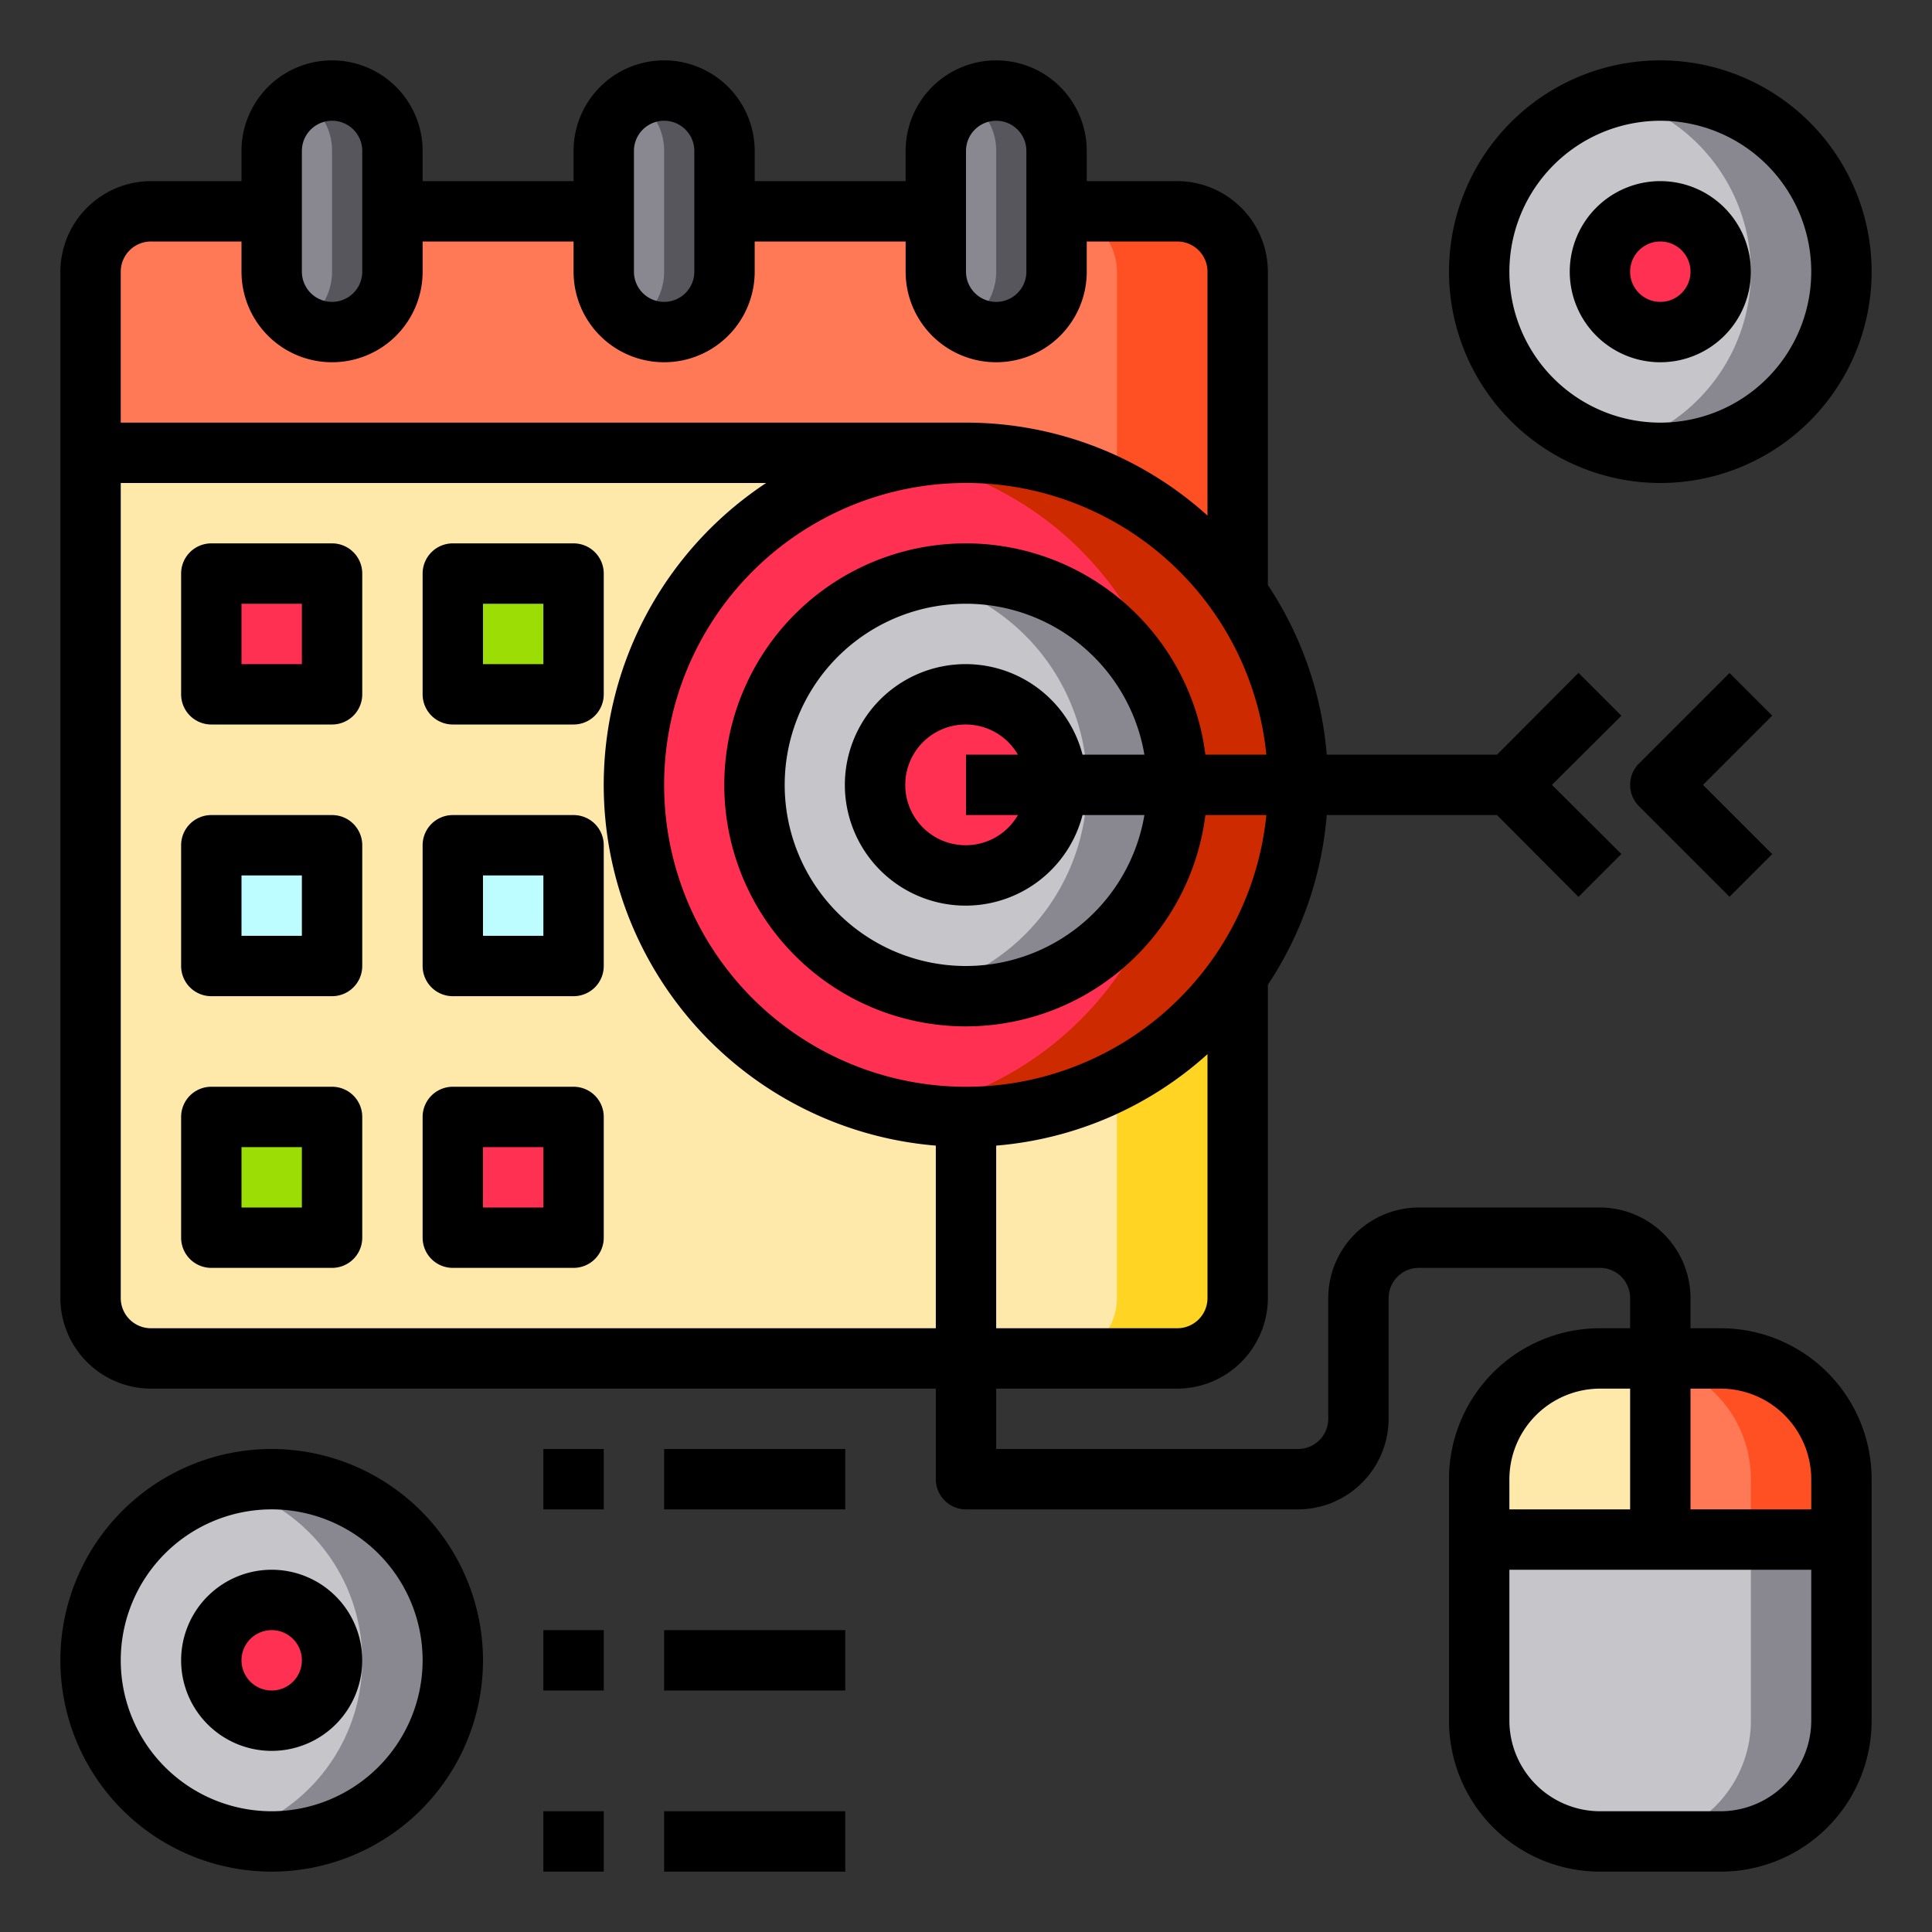<svg height="512" viewBox="0 0 64 64" width="512" xmlns="http://www.w3.org/2000/svg"><rect x="0" y="0" width="64" height="64" fill="#333333" stroke="none"/><g id="Goal-calendar-mouse-target-date"><path d="m3 15h38a0 0 0 0 1 0 0v28a2 2 0 0 1 -2 2h-34a2 2 0 0 1 -2-2v-28a0 0 0 0 1 0 0z" fill="#fee9ab"/><path d="m41 15v28a2.006 2.006 0 0 1 -2 2h-4a2.006 2.006 0 0 0 2-2v-28z" fill="#ffd422"/><path d="m61 51v6a4 4 0 0 1 -4 4h-4a4 4 0 0 1 -4-4v-6z" fill="#c6c5ca"/><path d="m61 49v2h-6v-6h2a4 4 0 0 1 4 4z" fill="#ff7956"/><path d="m61 51v6a4 4 0 0 1 -4 4h-3a4 4 0 0 0 4-4v-6z" fill="#898890"/><path d="m61 49v2h-3v-2a3.992 3.992 0 0 0 -3-3.87v-.13h2a4 4 0 0 1 4 4z" fill="#ff5023"/><circle cx="55" cy="9" fill="#c6c5ca" r="6"/><path d="m61 9a6 6 0 0 1 -6 6 6.164 6.164 0 0 1 -1.5-.19 5.994 5.994 0 0 0 0-11.61 5.715 5.715 0 0 1 1.5-.2 6 6 0 0 1 6 6z" fill="#898890"/><circle cx="55" cy="9" fill="#ff3051" r="2"/><path d="m55 45v6h-6v-2a4 4 0 0 1 4-4z" fill="#fee9ab"/><path d="m43 26a11.007 11.007 0 1 1 -2-6.32 10.9 10.9 0 0 1 2 6.32z" fill="#ff3051"/><path d="m43 26a11.007 11.007 0 0 1 -11 11 11.021 11.021 0 0 1 -2-.18 11 11 0 0 0 0-21.64 11.024 11.024 0 0 1 11 4.5 10.9 10.9 0 0 1 2 6.32z" fill="#cd2a00"/><path d="m41 9v10.68a10.984 10.984 0 0 0 -9-4.68h-29v-6a2.006 2.006 0 0 1 2-2h34a2.006 2.006 0 0 1 2 2z" fill="#ff7956"/><path d="m41 9v10.68a10.974 10.974 0 0 0 -4-3.47v-7.21a2.006 2.006 0 0 0 -2-2h4a2.006 2.006 0 0 1 2 2z" fill="#ff5023"/><circle cx="32" cy="26" fill="#c6c5ca" r="7"/><path d="m39 26a7.008 7.008 0 0 1 -7 7 7.41 7.41 0 0 1 -1.5-.16 7 7 0 0 0 0-13.68 7.41 7.41 0 0 1 1.5-.16 7.008 7.008 0 0 1 7 7z" fill="#898890"/><path d="m35 5v4a2 2 0 0 1 -4 0v-4a2.006 2.006 0 0 1 2-2 2.015 2.015 0 0 1 2 2z" fill="#898890"/><path d="m35 5v4a2 2 0 0 1 -3 1.73 2 2 0 0 0 1-1.73v-4a1.955 1.955 0 0 0 -.59-1.41 1.813 1.813 0 0 0 -.41-.32 2 2 0 0 1 1-.27 2.015 2.015 0 0 1 2 2z" fill="#57565c"/><circle cx="32" cy="26" fill="#ff3051" r="3"/><path d="m24 5v4a2 2 0 0 1 -4 0v-4a2.006 2.006 0 0 1 2-2 2.015 2.015 0 0 1 2 2z" fill="#898890"/><path d="m15 37h4v4h-4z" fill="#ff3051"/><path d="m15 28h4v4h-4z" fill="#bdfdff"/><path d="m15 19h4v4h-4z" fill="#9cdd05"/><circle cx="9" cy="55" fill="#c6c5ca" r="6"/><path d="m13 5v4a2 2 0 0 1 -4 0v-4a2.006 2.006 0 0 1 2-2 2.015 2.015 0 0 1 2 2z" fill="#898890"/><path d="m7 37h4v4h-4z" fill="#9cdd05"/><path d="m7 28h4v4h-4z" fill="#bdfdff"/><path d="m7 19h4v4h-4z" fill="#ff3051"/><circle cx="9" cy="55" fill="#ff3051" r="2"/><path d="m24 5v4a2 2 0 0 1 -3 1.73 2 2 0 0 0 1-1.73v-4a1.955 1.955 0 0 0 -.59-1.41 1.813 1.813 0 0 0 -.41-.32 2 2 0 0 1 1-.27 2.015 2.015 0 0 1 2 2z" fill="#57565c"/><path d="m13 5v4a2 2 0 0 1 -3 1.73 2 2 0 0 0 1-1.73v-4a1.955 1.955 0 0 0 -.59-1.41 1.813 1.813 0 0 0 -.41-.32 2 2 0 0 1 1-.27 2.015 2.015 0 0 1 2 2z" fill="#57565c"/><path d="m15 55a6 6 0 0 1 -6 6 6.164 6.164 0 0 1 -1.5-.19 5.994 5.994 0 0 0 0-11.61 5.715 5.715 0 0 1 1.5-.2 6 6 0 0 1 6 6z" fill="#898890"/><path d="m9 48a7 7 0 1 0 7 7 7.008 7.008 0 0 0 -7-7zm0 12a5 5 0 1 1 5-5 5.006 5.006 0 0 1 -5 5z"/><path d="m9 52a3 3 0 1 0 3 3 3 3 0 0 0 -3-3zm0 4a1 1 0 1 1 1-1 1 1 0 0 1 -1 1z"/><path d="m57.293 22.293-3 3a1 1 0 0 0 0 1.414l3 3 1.414-1.414-2.293-2.293 2.293-2.293z"/><path d="m57 44h-1v-1a3.009 3.009 0 0 0 -3-3h-6a3.009 3.009 0 0 0 -3 3v4a1 1 0 0 1 -1 1h-10v-2h6a3.009 3.009 0 0 0 3-3v-10.38a11.9 11.9 0 0 0 1.95-5.62h5.64l2.7 2.71 1.42-1.42-2.3-2.29 2.3-2.29-1.42-1.42-2.7 2.71h-5.64a11.9 11.9 0 0 0 -1.95-5.62v-10.38a3.009 3.009 0 0 0 -3-3h-3v-1a3 3 0 0 0 -6 0v1h-5v-1a3 3 0 0 0 -6 0v1h-5v-1a3 3 0 0 0 -6 0v1h-3a3.009 3.009 0 0 0 -3 3v34a3.009 3.009 0 0 0 3 3h26v3a1 1 0 0 0 1 1h11a3.009 3.009 0 0 0 3-3v-4a1 1 0 0 1 1-1h6a1 1 0 0 1 1 1v1h-1a5 5 0 0 0 -5 5v8a5 5 0 0 0 5 5h4a5 5 0 0 0 5-5v-8a5 5 0 0 0 -5-5zm-17-1a1 1 0 0 1 -1 1h-6v-6.05a11.91 11.91 0 0 0 7-3.03zm-8-38a1 1 0 0 1 2 0v4a1 1 0 0 1 -2 0zm-11 0a1 1 0 0 1 2 0v4a1 1 0 0 1 -2 0zm-11 0a1 1 0 0 1 2 0v4a1 1 0 0 1 -2 0zm-6 4a1 1 0 0 1 1-1h3v1a3 3 0 0 0 6 0v-1h5v1a3 3 0 0 0 6 0v-1h5v1a3 3 0 0 0 6 0v-1h3a1 1 0 0 1 1 1v8.08a11.929 11.929 0 0 0 -8-3.08h-28zm27 35h-26a1 1 0 0 1 -1-1v-27h21.38a11.988 11.988 0 0 0 5.62 21.95zm-9-18a10 10 0 0 1 19.95-1h-2.02a8 8 0 1 0 0 2h2.02a10 10 0 0 1 -19.95-1zm11.72 1a2 2 0 1 1 0-2h-1.72v2zm-1.72-5a4 4 0 1 0 3.86 5h2.05a6 6 0 1 1 0-2h-2.05a4 4 0 0 0 -3.86-3zm18 27a3.009 3.009 0 0 1 3-3h1v4h-4zm10 8a3.009 3.009 0 0 1 -3 3h-4a3.009 3.009 0 0 1 -3-3v-5h10zm0-7h-4v-4h1a3.009 3.009 0 0 1 3 3z"/><path d="m11 18h-4a1 1 0 0 0 -1 1v4a1 1 0 0 0 1 1h4a1 1 0 0 0 1-1v-4a1 1 0 0 0 -1-1zm-1 4h-2v-2h2z"/><path d="m11 36h-4a1 1 0 0 0 -1 1v4a1 1 0 0 0 1 1h4a1 1 0 0 0 1-1v-4a1 1 0 0 0 -1-1zm-1 4h-2v-2h2z"/><path d="m11 27h-4a1 1 0 0 0 -1 1v4a1 1 0 0 0 1 1h4a1 1 0 0 0 1-1v-4a1 1 0 0 0 -1-1zm-1 4h-2v-2h2z"/><path d="m19 27h-4a1 1 0 0 0 -1 1v4a1 1 0 0 0 1 1h4a1 1 0 0 0 1-1v-4a1 1 0 0 0 -1-1zm-1 4h-2v-2h2z"/><path d="m15 24h4a1 1 0 0 0 1-1v-4a1 1 0 0 0 -1-1h-4a1 1 0 0 0 -1 1v4a1 1 0 0 0 1 1zm1-4h2v2h-2z"/><path d="m19 36h-4a1 1 0 0 0 -1 1v4a1 1 0 0 0 1 1h4a1 1 0 0 0 1-1v-4a1 1 0 0 0 -1-1zm-1 4h-2v-2h2z"/><path d="m55 16a7 7 0 1 0 -7-7 7.008 7.008 0 0 0 7 7zm0-12a5 5 0 1 1 -5 5 5.006 5.006 0 0 1 5-5z"/><path d="m55 12a3 3 0 1 0 -3-3 3 3 0 0 0 3 3zm0-4a1 1 0 1 1 -1 1 1 1 0 0 1 1-1z"/><path d="m18 48h2v2h-2z"/><path d="m22 48h6v2h-6z"/><path d="m18 54h2v2h-2z"/><path d="m22 54h6v2h-6z"/><path d="m18 60h2v2h-2z"/><path d="m22 60h6v2h-6z"/></g></svg>